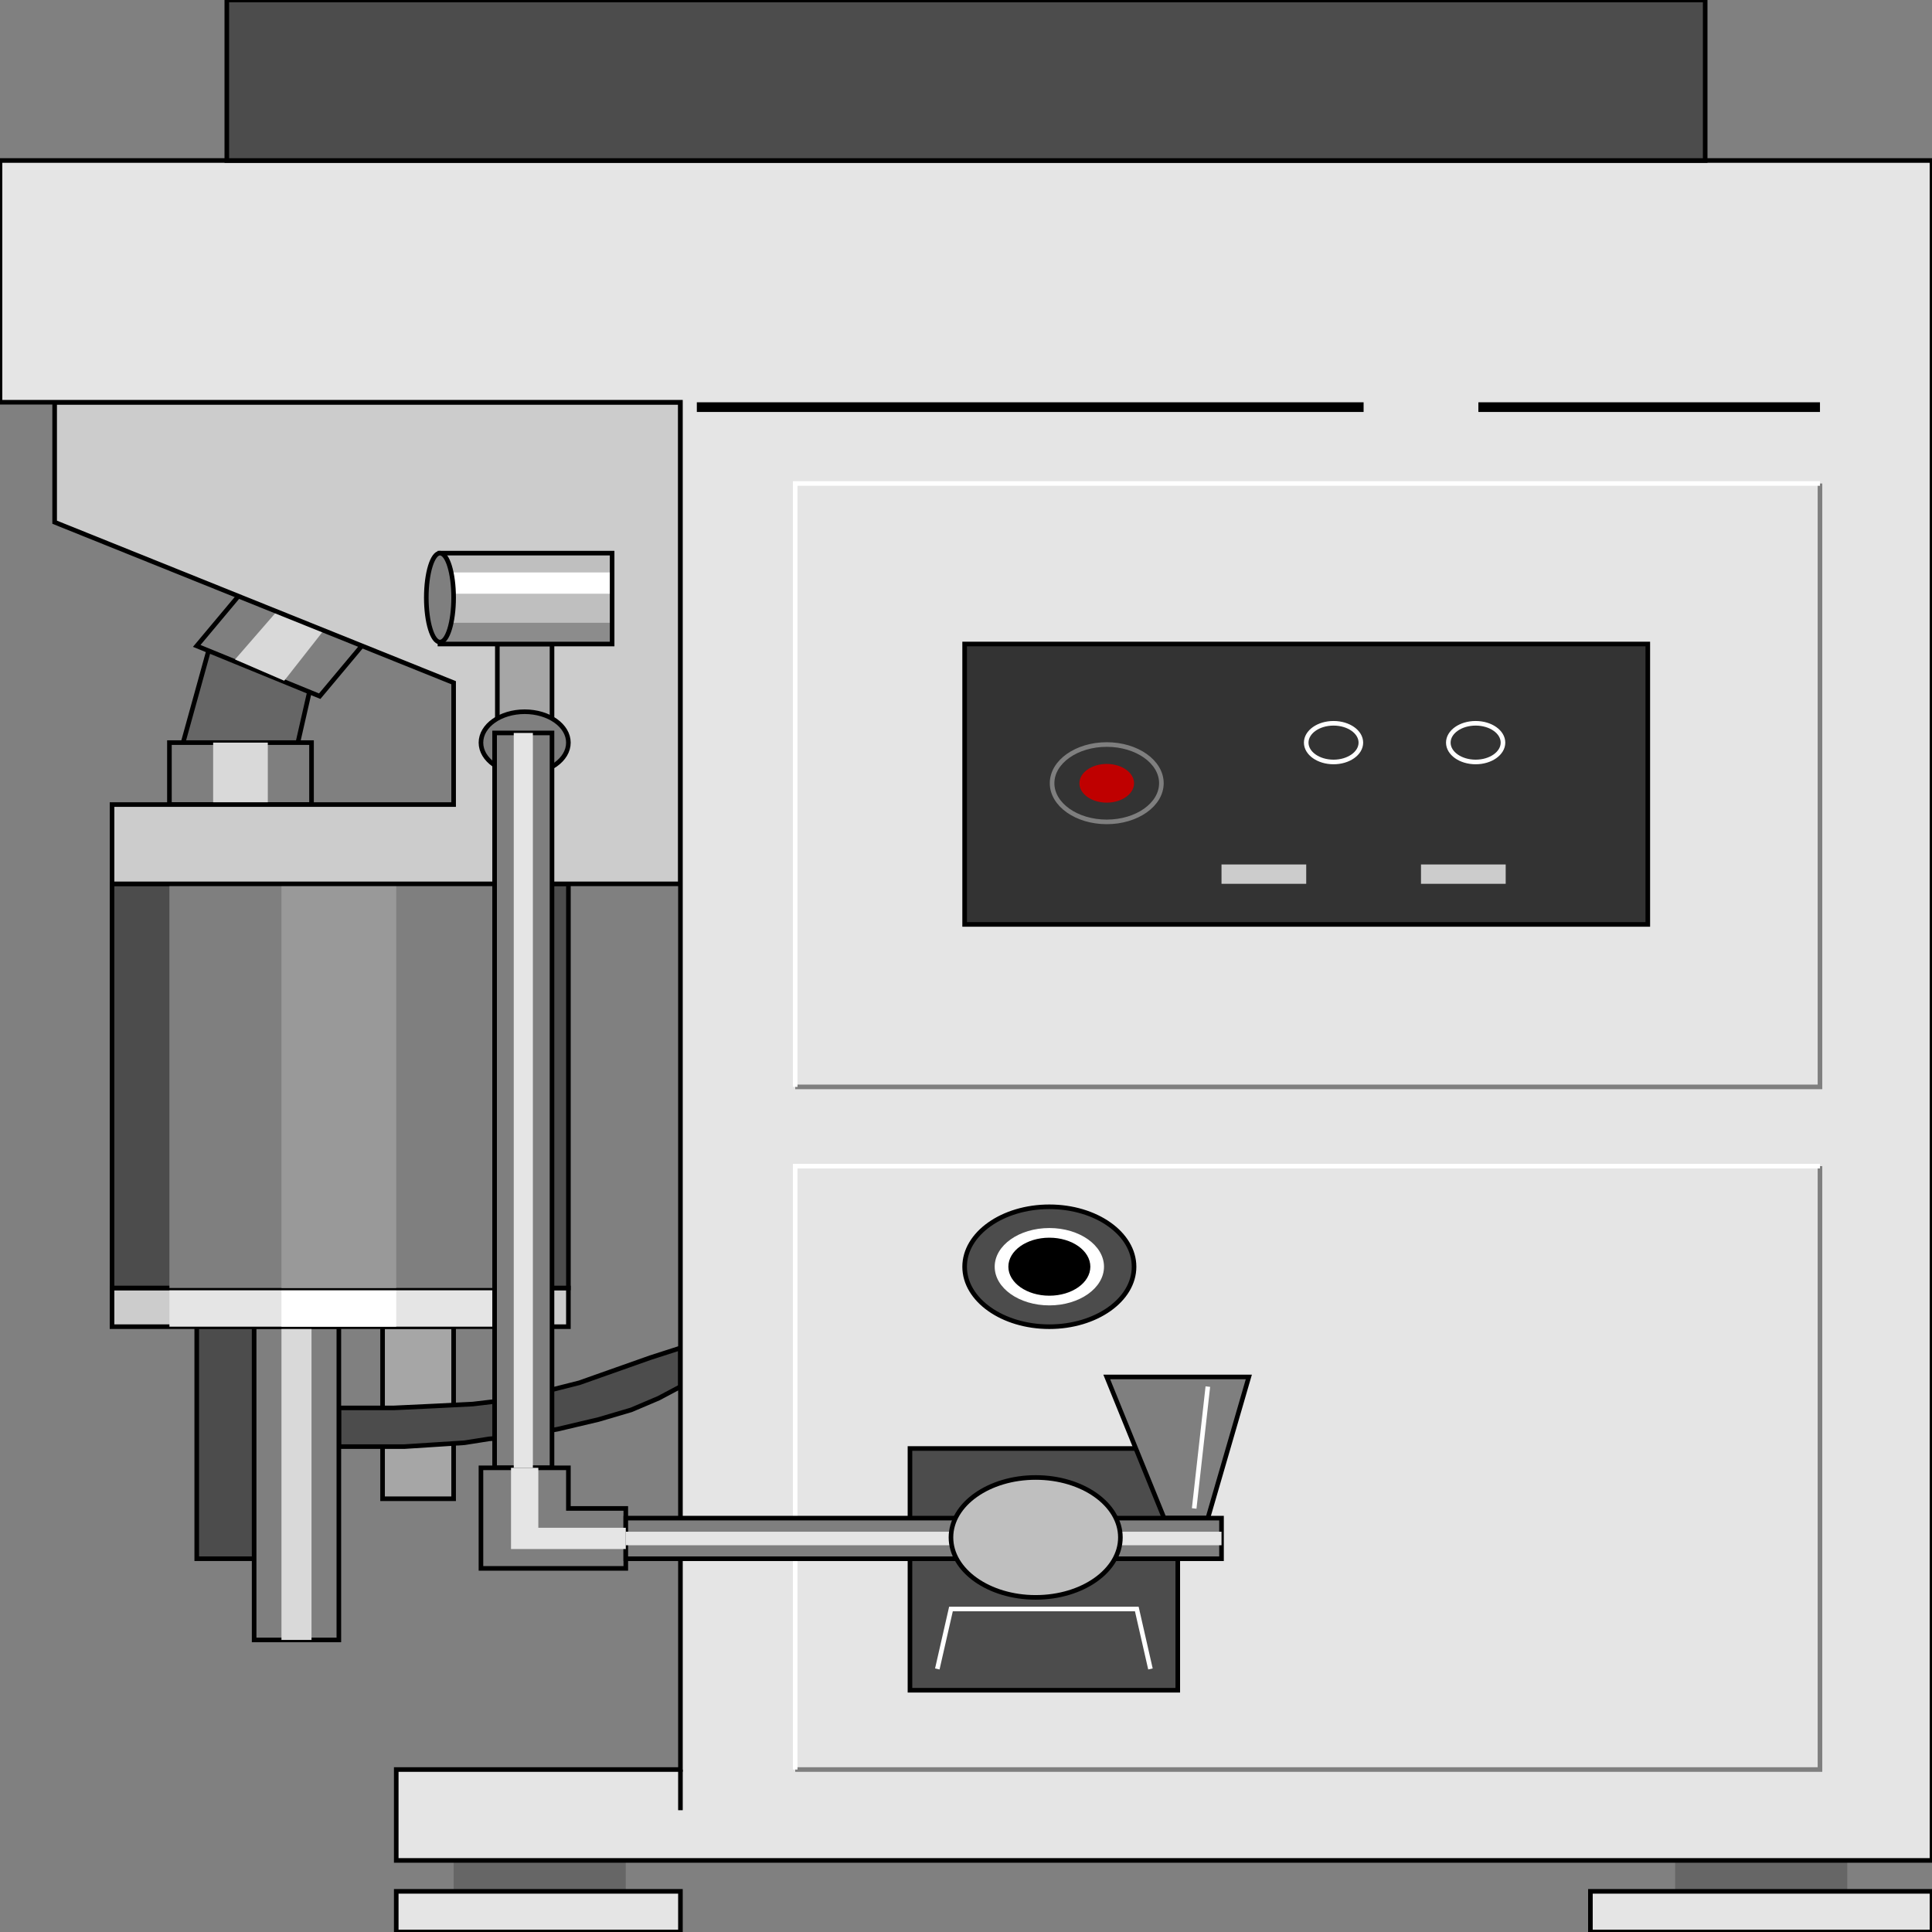 <svg width="150" height="150" viewBox="0 0 150 150" fill="none" xmlns="http://www.w3.org/2000/svg">
<rect x="0" y="0" width="150" height="150" fill="#808080" stroke="none"/>
<g clip-path="url(#clip0_2109_202102)">
<path d="M29.703 103H35.219V116.363H29.703V103Z" fill="#A6A6A6" stroke="black" stroke-width="0.357"/>
<path d="M26.309 109.311H30.552L33.734 109.161L36.705 109.011L39.251 108.71L42.009 108.11L44.979 107.359L46.676 106.758L48.374 106.158L50.495 105.407L52.829 104.656V107.659L51.132 108.56L49.01 109.461L46.464 110.212L43.282 110.963L39.887 111.563L37.978 111.713L36.068 112.014L33.734 112.164L31.401 112.314H29.067H26.309V109.311Z" fill="#4C4C4C" stroke="black" stroke-width="0.357"/>
<path d="M15.275 103H22.065V121.018H15.275V103Z" fill="#4C4C4C" stroke="black" stroke-width="0.357"/>
<path d="M14.215 57.658L16.337 50L24.187 53.003L23.126 57.658H14.215Z" fill="#666666" stroke="black" stroke-width="0.357"/>
<path d="M18.67 46.094L28.217 49.998L24.823 54.052L15.275 50.148L18.67 46.094Z" fill="#7F7F7F" stroke="black" stroke-width="0.357"/>
<path d="M13.154 57.656H24.187V62.461H13.154V57.656Z" fill="#7F7F7F" stroke="black" stroke-width="0.357"/>
<path d="M19.731 103H26.308V127.324H19.731V103Z" fill="#7F7F7F" stroke="black" stroke-width="0.357"/>
<path d="M21.641 47.297L25.247 48.798L22.065 52.852L18.246 51.201L21.641 47.297Z" fill="#D9D9D9"/>
<path d="M16.549 57.656H20.792V62.461H16.549V57.656Z" fill="#D9D9D9"/>
<path d="M21.852 103H24.186V127.324H21.852V103Z" fill="#D9D9D9"/>
<path d="M8.698 100H44.13V103.003H8.698V100Z" fill="#CCCCCC" stroke="black" stroke-width="0.357"/>
<path d="M13.154 100H39.675V103.003H13.154V100Z" fill="#E5E5E5"/>
<path d="M21.852 100H30.763V103.003H21.852V100Z" fill="white"/>
<path d="M8.699 68.617H44.131V99.999H8.699V68.617Z" fill="#4C4C4C" stroke="black" stroke-width="0.357"/>
<path d="M13.154 68.617H39.675V99.999H13.154V68.617Z" fill="#7F7F7F"/>
<path d="M21.852 68.617H30.763V99.999H21.852V68.617Z" fill="#999999"/>
<path d="M52.829 68.622H8.699V62.466H35.219V53.006L4.243 40.544V31.234H52.829V68.622Z" fill="#CCCCCC" stroke="black" stroke-width="0.357"/>
<path d="M38.614 56.156V50H42.858V56.156H38.614Z" fill="#A6A6A6" stroke="black" stroke-width="0.357"/>
<path d="M35.219 144.445H48.585V146.848H35.219V144.445Z" fill="#666666"/>
<path d="M130.057 144.445H143.423V146.848H130.057V144.445Z" fill="#666666"/>
<path d="M0 12.461H150V144.443H30.764V137.386H52.829V31.23H0V12.461Z" fill="#E5E5E5" stroke="black" stroke-width="0.357"/>
<path d="M123.479 146.844H150V149.997H123.479V146.844Z" fill="#E5E5E5" stroke="black" stroke-width="0.357"/>
<path d="M30.764 146.844H52.829V149.997H30.764V146.844Z" fill="#E5E5E5" stroke="black" stroke-width="0.357"/>
<path d="M17.609 12.463H132.39V0H17.609V12.463Z" fill="#4C4C4C" stroke="black" stroke-width="0.357"/>
<path d="M61.74 137.386H141.302V90.539" stroke="#7F7F7F" stroke-width="0.357"/>
<path d="M61.74 84.386H141.302V37.539" stroke="#7F7F7F" stroke-width="0.357"/>
<path d="M61.74 137.386V90.539H141.302" stroke="white" stroke-width="0.357"/>
<path d="M61.74 84.386V37.539H141.302" stroke="white" stroke-width="0.357"/>
<path d="M74.894 50H127.935V71.772H74.894V50Z" fill="#333333" stroke="black" stroke-width="0.357"/>
<path d="M85.927 63.811C88.27 63.811 90.17 62.466 90.17 60.808C90.17 59.149 88.27 57.805 85.927 57.805C83.583 57.805 81.684 59.149 81.684 60.808C81.684 62.466 83.583 63.811 85.927 63.811Z" stroke="#7F7F7F" stroke-width="0.357"/>
<path d="M85.926 62.316C87.098 62.316 88.048 61.643 88.048 60.814C88.048 59.985 87.098 59.312 85.926 59.312C84.755 59.312 83.805 59.985 83.805 60.814C83.805 61.643 84.755 62.316 85.926 62.316Z" fill="#BF0000"/>
<path d="M103.536 59.159C104.707 59.159 105.657 58.487 105.657 57.658C105.657 56.828 104.707 56.156 103.536 56.156C102.364 56.156 101.414 56.828 101.414 57.658C101.414 58.487 102.364 59.159 103.536 59.159Z" stroke="white" stroke-width="0.357"/>
<path d="M114.569 59.159C115.741 59.159 116.691 58.487 116.691 57.658C116.691 56.828 115.741 56.156 114.569 56.156C113.397 56.156 112.447 56.828 112.447 57.658C112.447 58.487 113.397 59.159 114.569 59.159Z" stroke="white" stroke-width="0.357"/>
<path d="M94.837 67.117H101.414V68.619H94.837V67.117Z" fill="#CCCCCC"/>
<path d="M110.325 67.117H116.902V68.619H110.325V67.117Z" fill="#CCCCCC"/>
<path d="M81.471 103.005C85.103 103.005 88.048 100.921 88.048 98.35C88.048 95.779 85.103 93.695 81.471 93.695C77.838 93.695 74.894 95.779 74.894 98.35C74.894 100.921 77.838 103.005 81.471 103.005Z" fill="#4C4C4C" stroke="black" stroke-width="0.357"/>
<path d="M81.471 101.35C83.814 101.35 85.714 100.005 85.714 98.347C85.714 96.688 83.814 95.344 81.471 95.344C79.127 95.344 77.228 96.688 77.228 98.347C77.228 100.005 79.127 101.35 81.471 101.35Z" fill="white"/>
<path d="M81.472 100.598C83.229 100.598 84.654 99.59 84.654 98.346C84.654 97.102 83.229 96.094 81.472 96.094C79.714 96.094 78.289 97.102 78.289 98.346C78.289 99.59 79.714 100.598 81.472 100.598Z" fill="black"/>
<path d="M70.65 112.461H91.442V131.23H70.65V112.461Z" fill="#4C4C4C" stroke="black" stroke-width="0.357"/>
<path d="M72.772 129.577L73.833 124.922H88.26L89.321 129.577" stroke="white" stroke-width="0.357"/>
<path d="M90.382 117.867L85.927 106.906H96.959L93.777 117.867H90.382Z" fill="#7F7F7F" stroke="black" stroke-width="0.357"/>
<path d="M92.716 117.116L93.777 107.656" stroke="white" stroke-width="0.357"/>
<path d="M52.829 137.391V140.544" stroke="black" stroke-width="0.357"/>
<path d="M114.781 31.234H141.302V31.985H114.781V31.234Z" fill="black"/>
<path d="M54.102 31.234H105.87V31.985H54.102V31.234Z" fill="black"/>
<path d="M34.158 42.945H47.525V50.002H34.158V42.945Z" fill="#BFBFBF"/>
<path d="M34.158 48.352H47.525V50.003H34.158V48.352Z" fill="#8C8C8C"/>
<path d="M34.158 44.445H47.525V46.097H34.158V44.445Z" fill="white"/>
<path d="M34.158 42.945H47.525V50.002H34.158V42.945Z" stroke="black" stroke-width="0.357"/>
<path d="M34.158 49.852C34.744 49.852 35.219 48.306 35.219 46.399C35.219 44.492 34.744 42.945 34.158 42.945C33.573 42.945 33.098 44.492 33.098 46.399C33.098 48.306 33.573 49.852 34.158 49.852Z" fill="#7F7F7F" stroke="black" stroke-width="0.357"/>
<path d="M40.735 60.063C42.61 60.063 44.13 58.987 44.13 57.66C44.13 56.333 42.61 55.258 40.735 55.258C38.861 55.258 37.341 56.333 37.341 57.66C37.341 58.987 38.861 60.063 40.735 60.063Z" fill="#7F7F7F" stroke="black" stroke-width="0.357"/>
<path d="M38.401 113.963V56.906H42.857V113.963H38.401Z" fill="#7F7F7F" stroke="black" stroke-width="0.357"/>
<path d="M37.341 121.769H48.586V117.114H44.13V113.961H37.341V121.769Z" fill="#7F7F7F" stroke="black" stroke-width="0.357"/>
<path d="M48.586 117.867H94.838V121.02H48.586V117.867Z" fill="#7F7F7F" stroke="black" stroke-width="0.357"/>
<path d="M39.887 113.963V56.906H41.372V113.963H39.887Z" fill="#E5E5E5"/>
<path d="M48.586 118.616H41.796V113.961H39.675V120.267H48.586V118.616Z" fill="#E5E5E5"/>
<path d="M48.586 118.922H94.838V119.973H48.586V118.922Z" fill="#E5E5E5"/>
<path d="M80.41 124.02C84.043 124.02 86.987 121.936 86.987 119.366C86.987 116.795 84.043 114.711 80.41 114.711C76.778 114.711 73.833 116.795 73.833 119.366C73.833 121.936 76.778 124.02 80.41 124.02Z" fill="#BFBFBF" stroke="black" stroke-width="0.357"/>
</g>
<defs>
<clipPath id="clip0_2109_202102">
<rect width="150" height="150" fill="white"/>
</clipPath>
</defs>
</svg>
